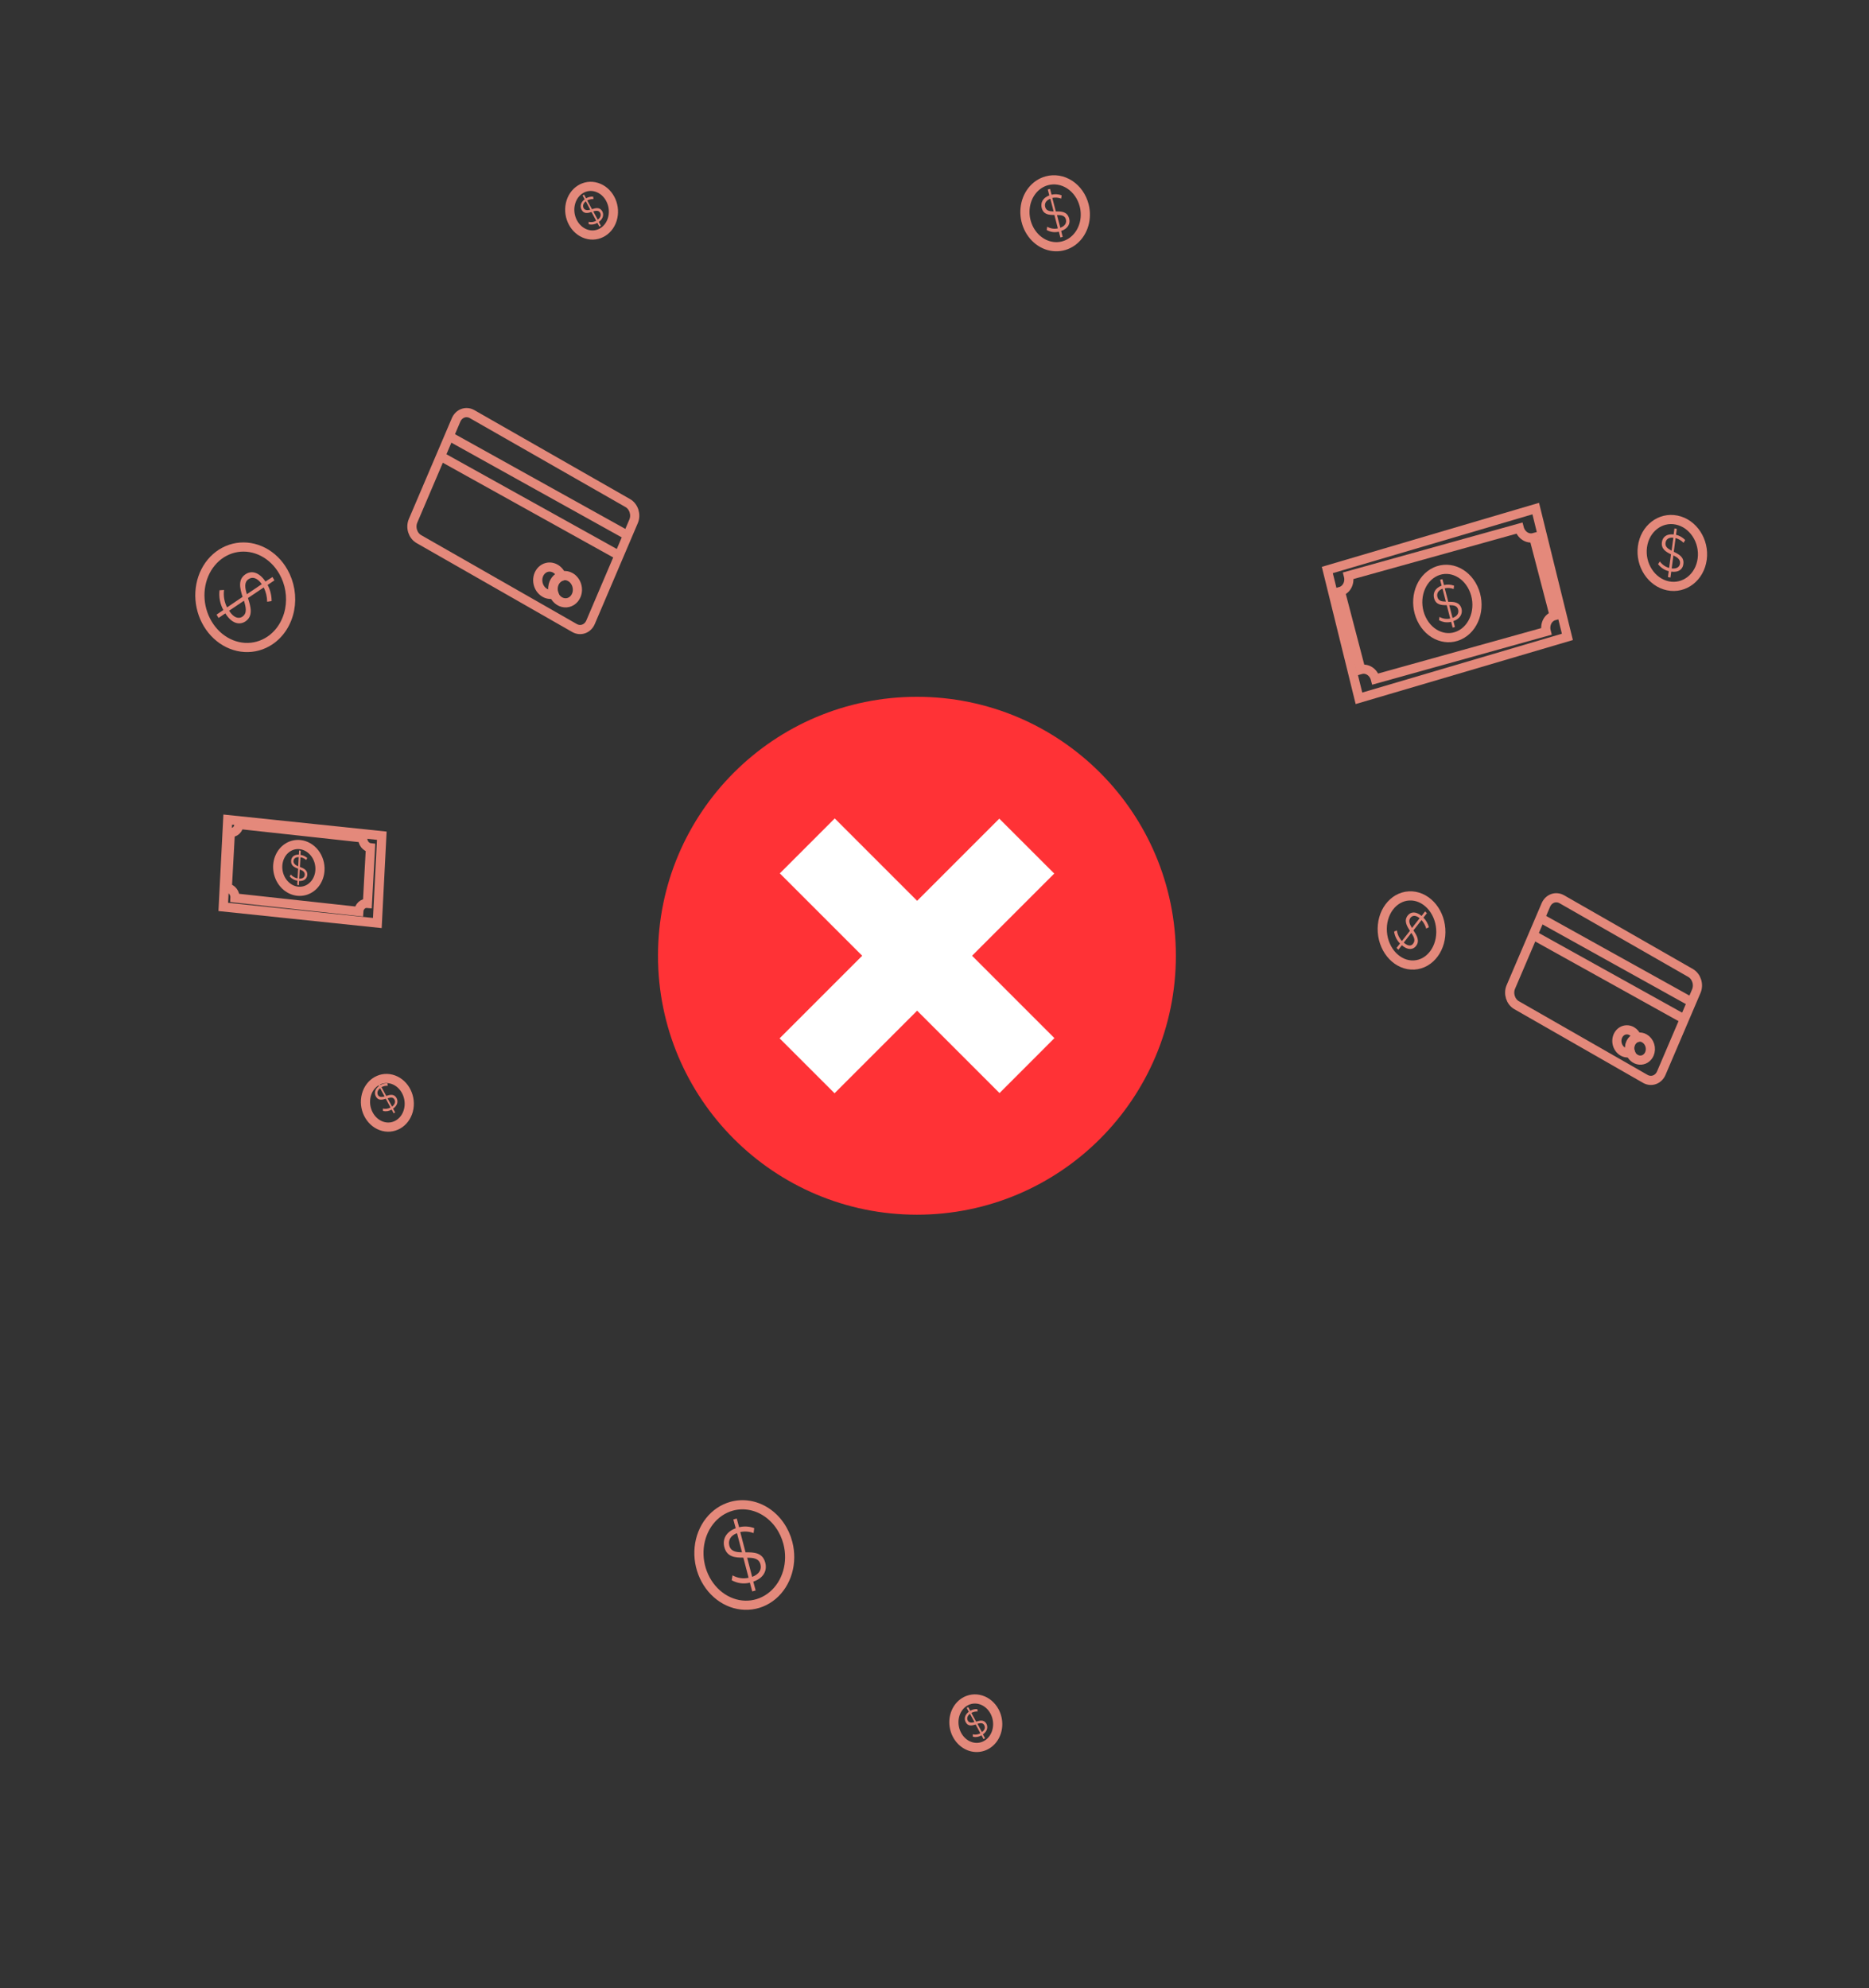<svg width="204" height="217" viewBox="0 0 204 217" fill="none" xmlns="http://www.w3.org/2000/svg">
<rect x="0" y="0" width="204" height="217" fill="#333333" stroke="none"/>
<path d="M68.52 54.905L51.533 45.201C50.874 44.825 50.089 45.108 49.78 45.834L45.086 56.843C44.776 57.569 45.06 58.462 45.719 58.839L62.706 68.543C63.365 68.919 64.15 68.636 64.46 67.91L69.154 56.901C69.463 56.175 69.18 55.282 68.52 54.905Z" stroke="#E4897B" stroke-width="1.003" stroke-miterlimit="10"/>
<path d="M48.973 47.578L68.286 58.316" stroke="#E4897B" stroke-miterlimit="10"/>
<path d="M48.027 49.762L67.344 60.5" stroke="#E4897B" stroke-miterlimit="10"/>
<path d="M60.503 63.645C60.426 63.825 60.383 64.021 60.376 64.222C60.37 64.424 60.401 64.626 60.467 64.817C60.138 64.921 59.781 64.88 59.467 64.704C59.268 64.592 59.095 64.428 58.962 64.228C58.83 64.027 58.743 63.795 58.709 63.553C58.675 63.31 58.695 63.065 58.767 62.838C58.839 62.611 58.961 62.409 59.122 62.25C59.283 62.091 59.479 61.98 59.691 61.926C59.904 61.873 60.128 61.878 60.342 61.943C60.557 62.007 60.756 62.128 60.922 62.295C61.089 62.462 61.217 62.67 61.296 62.901C61.124 62.959 60.965 63.054 60.828 63.182C60.692 63.309 60.582 63.467 60.503 63.645Z" stroke="#E4897B" stroke-miterlimit="10"/>
<path d="M62.895 64.994C62.782 65.255 62.599 65.47 62.371 65.612C62.143 65.753 61.88 65.815 61.614 65.789C61.348 65.763 61.092 65.65 60.878 65.466C60.664 65.281 60.502 65.032 60.413 64.751C60.323 64.47 60.309 64.169 60.374 63.886C60.438 63.603 60.578 63.352 60.775 63.163C60.972 62.974 61.218 62.856 61.481 62.824C61.745 62.792 62.013 62.848 62.254 62.985C62.576 63.168 62.825 63.482 62.945 63.859C63.066 64.236 63.048 64.644 62.895 64.994Z" stroke="#E4897B" stroke-miterlimit="10"/>
<path d="M184.52 106.189L170.477 98.15C169.82 97.774 169.037 98.055 168.727 98.778L164.907 107.718C164.598 108.442 164.88 109.333 165.537 109.709L179.58 117.749C180.237 118.125 181.021 117.844 181.33 117.12L185.15 108.18C185.459 107.457 185.177 106.566 184.52 106.189Z" stroke="#E4897B" stroke-miterlimit="10"/>
<path d="M168.189 100.223L184.619 109.355" stroke="#E4897B" stroke-miterlimit="10"/>
<path d="M167.381 102.078L183.807 111.21" stroke="#E4897B" stroke-miterlimit="10"/>
<path d="M177.994 113.879C177.927 114.031 177.89 114.198 177.885 114.369C177.879 114.54 177.905 114.712 177.962 114.874C177.786 114.928 177.599 114.933 177.417 114.889C177.235 114.845 177.064 114.753 176.918 114.621C176.772 114.489 176.657 114.321 176.58 114.131C176.504 113.942 176.47 113.737 176.481 113.533C176.492 113.33 176.548 113.134 176.644 112.964C176.739 112.793 176.872 112.652 177.03 112.554C177.188 112.455 177.367 112.402 177.552 112.398C177.736 112.395 177.92 112.441 178.088 112.533C178.355 112.682 178.562 112.938 178.668 113.246C178.521 113.294 178.385 113.374 178.269 113.483C178.153 113.592 178.059 113.727 177.994 113.879V113.879Z" stroke="#E4897B" stroke-miterlimit="10"/>
<path d="M180.025 115.037C179.928 115.256 179.773 115.436 179.58 115.554C179.387 115.672 179.164 115.722 178.94 115.699C178.716 115.676 178.501 115.58 178.321 115.424C178.142 115.268 178.005 115.058 177.93 114.821C177.855 114.584 177.844 114.33 177.898 114.092C177.953 113.853 178.07 113.641 178.236 113.481C178.402 113.322 178.609 113.222 178.831 113.195C179.052 113.167 179.279 113.213 179.482 113.328C179.619 113.404 179.741 113.509 179.842 113.637C179.943 113.764 180.021 113.912 180.072 114.071C180.122 114.23 180.144 114.397 180.136 114.563C180.128 114.729 180.09 114.89 180.025 115.037V115.037Z" stroke="#E4897B" stroke-miterlimit="10"/>
<path d="M167.624 55.507L144.875 62.211L148.329 76.215L171.079 69.511L167.624 55.507Z" stroke="#E4897B" stroke-miterlimit="10"/>
<path d="M169.643 67.201L167.418 58.675C167.092 58.765 166.741 58.708 166.443 58.514C166.145 58.321 165.924 58.008 165.828 57.643L147.176 62.834C147.271 63.199 147.233 63.584 147.07 63.907C146.906 64.229 146.632 64.461 146.306 64.553L148.532 73.079C148.693 73.033 148.863 73.024 149.03 73.052C149.198 73.08 149.36 73.144 149.508 73.24C149.655 73.336 149.786 73.463 149.891 73.613C149.996 73.763 150.074 73.933 150.121 74.114L168.769 68.919C168.722 68.738 168.707 68.55 168.726 68.365C168.744 68.181 168.795 68.004 168.876 67.845C168.958 67.685 169.067 67.546 169.199 67.436C169.33 67.325 169.481 67.245 169.643 67.201Z" stroke="#E4897B" stroke-miterlimit="10"/>
<path d="M159.556 69.192C161.115 68.26 161.672 66.016 160.801 64.18C159.93 62.343 157.96 61.61 156.401 62.542C154.842 63.475 154.284 65.719 155.156 67.555C156.027 69.392 157.997 70.125 159.556 69.192Z" stroke="#E4897B" stroke-miterlimit="10"/>
<path d="M158.637 67.792L158.804 68.431L158.555 68.499L158.391 67.869C157.952 67.981 157.485 67.918 157.071 67.69L157.119 67.33C157.484 67.536 157.897 67.598 158.288 67.507L157.913 66.05C157.324 66.053 156.72 66.022 156.528 65.284C156.389 64.753 156.611 64.195 157.353 63.917L157.187 63.275L157.436 63.207L157.612 63.86C157.973 63.768 158.353 63.791 158.711 63.925L158.663 64.285C158.348 64.168 158.014 64.142 157.694 64.209L158.078 65.684C158.679 65.676 159.317 65.689 159.527 66.438C159.652 66.954 159.409 67.521 158.637 67.792ZM157.814 65.66L157.451 64.253C156.95 64.443 156.797 64.803 156.89 65.154C156.994 65.593 157.373 65.654 157.81 65.659L157.814 65.66ZM159.157 66.537C159.046 66.088 158.641 66.047 158.184 66.051L158.545 67.441C159.097 67.248 159.245 66.891 159.153 66.536L159.157 66.537Z" fill="#E4897B"/>
<path d="M41.673 91.21L24.857 89.453L24.37 98.984L41.185 100.741L41.673 91.21Z" stroke="#E4897B" stroke-width="1.004" stroke-miterlimit="10"/>
<path d="M40.104 98.597L40.434 92.531C40.198 92.505 39.977 92.376 39.82 92.175C39.663 91.973 39.582 91.714 39.595 91.454L26.084 89.979C26.069 90.238 25.961 90.476 25.784 90.641C25.608 90.806 25.376 90.885 25.14 90.861L24.81 96.928C24.927 96.941 25.042 96.978 25.148 97.039C25.253 97.1 25.348 97.183 25.425 97.283C25.503 97.383 25.563 97.498 25.602 97.622C25.64 97.746 25.656 97.876 25.649 98.005L39.16 99.48C39.175 99.221 39.283 98.983 39.46 98.818C39.637 98.653 39.868 98.574 40.104 98.597V98.597Z" stroke="#E4897B" stroke-miterlimit="10"/>
<path d="M34.922 94.977C34.896 95.48 34.734 95.957 34.459 96.347C34.183 96.738 33.806 97.024 33.375 97.171C32.944 97.317 32.477 97.317 32.036 97.17C31.594 97.023 31.197 96.736 30.893 96.344C30.59 95.954 30.395 95.476 30.333 94.973C30.27 94.47 30.343 93.964 30.543 93.518C30.742 93.073 31.059 92.708 31.453 92.47C31.847 92.232 32.3 92.132 32.756 92.182C33.059 92.215 33.355 92.313 33.627 92.472C33.9 92.63 34.144 92.845 34.345 93.104C34.547 93.364 34.701 93.663 34.8 93.984C34.899 94.305 34.941 94.643 34.922 94.977V94.977Z" stroke="#E4897B" stroke-miterlimit="10"/>
<path d="M32.648 96.154L32.622 96.614L32.444 96.578L32.466 96.121C32.148 96.079 31.849 95.917 31.621 95.661L31.735 95.446C31.937 95.673 32.2 95.82 32.481 95.864L32.539 94.813C32.143 94.663 31.743 94.483 31.775 93.956C31.795 93.572 32.062 93.264 32.62 93.276L32.647 92.817L32.825 92.853L32.799 93.305C33.065 93.34 33.318 93.456 33.533 93.639L33.429 93.861C33.243 93.704 33.025 93.601 32.796 93.56L32.737 94.619C33.141 94.77 33.568 94.948 33.539 95.484C33.511 95.875 33.225 96.179 32.648 96.154ZM32.551 94.551L32.603 93.55C32.215 93.543 32.049 93.739 32.034 93.992C32.02 94.245 32.255 94.435 32.551 94.551ZM33.264 95.474C33.279 95.157 33.025 94.998 32.715 94.9L32.659 95.9C33.062 95.911 33.25 95.728 33.264 95.474Z" fill="#E4897B"/>
<path d="M182.054 63.938C183.856 64.31 185.53 63.005 185.794 61.023C186.058 59.042 184.812 57.134 183.01 56.763C181.208 56.391 179.534 57.696 179.27 59.678C179.006 61.659 180.253 63.567 182.054 63.938Z" stroke="#E4897B" stroke-miterlimit="10"/>
<path d="M182.415 62.389L182.328 63.037L182.055 62.981L182.141 62.337C181.691 62.234 181.28 61.965 180.978 61.573L181.169 61.279C181.432 61.631 181.791 61.88 182.188 61.984L182.387 60.501C181.839 60.23 181.296 59.922 181.396 59.174C181.468 58.634 181.887 58.238 182.676 58.332L182.765 57.671L183.022 57.724L182.936 58.368C183.307 58.453 183.653 58.65 183.935 58.936L183.762 59.242C183.513 58.991 183.212 58.813 182.889 58.725L182.689 60.221C183.248 60.494 183.838 60.799 183.736 61.559C183.679 62.107 183.24 62.508 182.415 62.389ZM182.456 60.097L182.644 58.688C182.107 58.629 181.84 58.881 181.792 59.239C181.72 59.663 182.047 59.893 182.441 60.093L182.456 60.097ZM183.374 61.506C183.433 61.062 183.075 60.83 182.651 60.619L182.461 62.04C183.033 62.102 183.325 61.868 183.374 61.506Z" fill="#E4897B"/>
<path d="M154.345 105.323C156.105 105.226 157.408 103.46 157.257 101.378C157.105 99.296 155.555 97.686 153.794 97.783C152.034 97.879 150.731 99.645 150.882 101.727C151.034 103.809 152.584 105.419 154.345 105.323Z" stroke="#E4897B" stroke-miterlimit="10"/>
<path d="M153.008 103.165L152.63 103.652L152.432 103.458L152.809 102.975C152.466 102.633 152.237 102.172 152.164 101.674L152.467 101.542C152.529 101.982 152.724 102.392 153.019 102.704L153.893 101.589C153.544 101.054 153.214 100.481 153.652 99.922C153.969 99.516 154.517 99.429 155.164 99.966L155.545 99.475L155.744 99.669L155.367 100.152C155.645 100.436 155.852 100.796 155.965 101.193L155.671 101.349C155.572 100.999 155.395 100.679 155.157 100.419L154.278 101.541C154.637 102.091 155.003 102.68 154.556 103.251C154.235 103.66 153.669 103.735 153.008 103.165ZM154.128 101.273L154.953 100.215C154.518 99.858 154.16 99.903 153.951 100.17C153.697 100.513 153.866 100.892 154.126 101.293L154.128 101.273ZM154.258 102.964C154.519 102.631 154.32 102.238 154.048 101.817L153.22 102.877C153.679 103.286 154.039 103.276 154.252 102.984L154.258 102.964Z" fill="#E4897B"/>
<path d="M118.333 22.399C118.514 23.1 118.507 23.837 118.31 24.516C118.114 25.195 117.737 25.786 117.228 26.215C116.72 26.644 116.101 26.89 115.452 26.924C114.802 26.958 114.151 26.777 113.579 26.404C113.008 26.032 112.542 25.484 112.242 24.831C111.941 24.177 111.818 23.448 111.89 22.734C111.961 22.02 112.223 21.354 112.642 20.82C113.062 20.286 113.62 19.909 114.246 19.735C114.661 19.619 115.097 19.596 115.528 19.667C115.958 19.738 116.375 19.902 116.755 20.149C117.135 20.397 117.469 20.723 117.74 21.109C118.011 21.495 118.212 21.934 118.333 22.399V22.399Z" stroke="#E4897B" stroke-miterlimit="10"/>
<path d="M115.826 25.209L115.992 25.848L115.742 25.92L115.572 25.285C115.132 25.397 114.665 25.334 114.251 25.106L114.299 24.746C114.663 24.95 115.074 25.014 115.464 24.926L115.087 23.461C114.498 23.463 113.894 23.428 113.701 22.694C113.564 22.159 113.785 21.605 114.53 21.328L114.364 20.685L114.61 20.617L114.777 21.251C115.137 21.16 115.518 21.182 115.876 21.316L115.828 21.677C115.512 21.56 115.179 21.534 114.858 21.6L115.242 23.076C115.844 23.067 116.481 23.084 116.691 23.83C116.855 24.374 116.601 24.939 115.826 25.209ZM115.002 23.077L114.641 21.688C114.14 21.878 113.987 22.238 114.08 22.585C114.19 23.008 114.565 23.072 115.002 23.077ZM116.345 23.954C116.231 23.505 115.829 23.469 115.372 23.468L115.733 24.858C116.267 24.662 116.437 24.314 116.345 23.954Z" fill="#E4897B"/>
<path d="M85.995 168.398C86.269 169.451 86.257 170.557 85.962 171.577C85.666 172.598 85.101 173.486 84.336 174.13C83.572 174.774 82.643 175.145 81.667 175.195C80.692 175.246 79.713 174.974 78.854 174.414C77.996 173.855 77.296 173.032 76.845 172.05C76.393 171.069 76.209 169.972 76.316 168.9C76.424 167.827 76.817 166.827 77.447 166.025C78.077 165.223 78.915 164.656 79.856 164.394C80.481 164.221 81.135 164.187 81.781 164.294C82.428 164.402 83.054 164.648 83.624 165.02C84.194 165.392 84.697 165.881 85.104 166.461C85.511 167.041 85.814 167.699 85.995 168.398V168.398Z" stroke="#E4897B" stroke-miterlimit="10"/>
<path d="M82.221 172.624L82.479 173.589L82.106 173.691L81.846 172.734C81.186 172.905 80.485 172.812 79.863 172.471L79.957 171.937C80.504 172.242 81.122 172.335 81.708 172.2L81.137 170.004C80.257 170.006 79.346 169.955 79.059 168.853C78.848 168.051 79.185 167.214 80.302 166.797L80.042 165.837L80.413 165.73L80.673 166.686C81.215 166.55 81.787 166.584 82.325 166.784L82.253 167.323C81.781 167.148 81.28 167.11 80.8 167.211L81.373 169.423C82.277 169.414 83.234 169.436 83.527 170.552C83.751 171.369 83.39 172.223 82.221 172.624ZM80.99 169.421L80.443 167.333C79.698 167.605 79.466 168.157 79.604 168.688C79.767 169.322 80.328 169.416 80.99 169.421ZM83.006 170.743C82.835 170.082 82.228 170.008 81.553 170.018L82.096 172.105C82.899 171.806 83.144 171.278 83.006 170.743Z" fill="#E4897B"/>
<path d="M29.463 69.903C28.641 70.456 27.68 70.72 26.701 70.662C25.721 70.604 24.768 70.226 23.961 69.576C23.154 68.926 22.53 68.034 22.167 67.011C21.805 65.988 21.72 64.881 21.924 63.831C22.128 62.78 22.612 61.832 23.314 61.107C24.016 60.382 24.904 59.913 25.867 59.758C26.831 59.603 27.825 59.77 28.725 60.238C29.625 60.706 30.389 61.453 30.923 62.386C31.277 63.005 31.52 63.691 31.639 64.404C31.757 65.117 31.748 65.843 31.613 66.541C31.477 67.239 31.217 67.896 30.849 68.472C30.48 69.049 30.009 69.535 29.463 69.903Z" stroke="#E4897B" stroke-miterlimit="10"/>
<path d="M24.596 66.944L23.852 67.447L23.639 67.077L24.379 66.582C24.02 65.927 23.872 65.164 23.962 64.422L24.455 64.389C24.369 65.038 24.484 65.708 24.783 66.293L26.475 65.144C26.187 64.217 25.936 63.242 26.804 62.673C27.429 62.256 28.256 62.401 28.976 63.471L29.742 62.978L29.951 63.343L29.211 63.842C29.497 64.38 29.648 64.989 29.646 65.603L29.159 65.676C29.155 65.134 29.026 64.597 28.786 64.114L27.066 65.27C27.367 66.216 27.659 67.233 26.792 67.82C26.162 68.24 25.308 68.094 24.596 66.944ZM26.953 64.849L28.572 63.757C28.083 63.038 27.528 62.928 27.137 63.207C26.631 63.534 26.733 64.156 26.942 64.846L26.953 64.849ZM26.47 67.288C26.985 66.946 26.853 66.288 26.627 65.564L25.007 66.656C25.507 67.441 26.05 67.578 26.472 67.301L26.47 67.288Z" fill="#E4897B"/>
<path d="M44.63 120.955C44.873 119.527 44.019 118.104 42.721 117.776C41.423 117.449 40.174 118.341 39.931 119.77C39.688 121.198 40.542 122.621 41.84 122.948C43.137 123.276 44.386 122.383 44.63 120.955Z" stroke="#E4897B" stroke-width="1.001" stroke-miterlimit="10"/>
<path d="M42.907 120.999L43.129 121.414L42.973 121.513L42.75 121.102C42.466 121.275 42.133 121.329 41.807 121.256L41.789 120.989C42.074 121.056 42.368 121.015 42.622 120.872L42.109 119.918C41.707 120.043 41.284 120.146 41.023 119.668C40.838 119.325 40.897 118.883 41.36 118.528L41.134 118.113L41.294 118.014L41.517 118.425C41.75 118.285 42.017 118.221 42.286 118.24L42.321 118.502C42.084 118.489 41.85 118.542 41.641 118.654L42.158 119.61C42.561 119.476 43.013 119.361 43.284 119.842C43.473 120.195 43.405 120.648 42.907 120.999ZM41.98 119.67L41.491 118.767C41.181 119.009 41.139 119.293 41.259 119.522C41.379 119.75 41.679 119.757 41.98 119.67ZM43.058 120.007C42.903 119.725 42.618 119.772 42.304 119.873L42.793 120.776C43.124 120.522 43.182 120.237 43.058 120.003L43.058 120.007Z" fill="#E4897B"/>
<path d="M108.548 186.783C108.794 187.24 108.916 187.763 108.897 188.285C108.878 188.807 108.719 189.304 108.441 189.715C108.163 190.126 107.777 190.431 107.334 190.592C106.89 190.753 106.408 190.763 105.948 190.62C105.488 190.477 105.072 190.188 104.751 189.79C104.43 189.391 104.22 188.901 104.146 188.381C104.072 187.861 104.139 187.335 104.337 186.868C104.535 186.402 104.856 186.017 105.259 185.762C105.8 185.42 106.451 185.336 107.067 185.527C107.684 185.719 108.216 186.17 108.548 186.783V186.783Z" stroke="#E4897B" stroke-miterlimit="10"/>
<path d="M107.289 189.296L107.515 189.712L107.355 189.81L107.132 189.399C106.85 189.572 106.517 189.626 106.193 189.554L106.175 189.287C106.46 189.356 106.755 189.315 107.008 189.17L106.495 188.215C106.093 188.34 105.666 188.443 105.409 187.966C105.22 187.621 105.279 187.179 105.743 186.825L105.52 186.41L105.68 186.311L105.903 186.722C106.136 186.581 106.402 186.517 106.672 186.537L106.707 186.799C106.469 186.786 106.234 186.839 106.023 186.951L106.544 187.907C106.947 187.774 107.399 187.659 107.67 188.139C107.847 188.49 107.779 188.943 107.289 189.296ZM106.361 187.95L105.871 187.047C105.557 187.288 105.516 187.572 105.64 187.801C105.763 188.03 106.054 188.052 106.361 187.95ZM107.434 188.29C107.279 188.004 106.995 188.051 106.683 188.135L107.172 189.038C107.503 188.818 107.56 188.533 107.432 188.303L107.434 188.29Z" fill="#E4897B"/>
<path d="M66.89 23.721C67.199 22.311 66.412 20.843 65.132 20.442C63.851 20.041 62.562 20.86 62.253 22.27C61.944 23.681 62.731 25.149 64.012 25.55C65.292 25.95 66.581 25.132 66.89 23.721Z" stroke="#E4897B" stroke-miterlimit="10"/>
<path d="M65.361 24.222L65.583 24.637L65.424 24.736L65.201 24.325C64.918 24.498 64.586 24.552 64.262 24.479L64.243 24.212C64.529 24.279 64.823 24.238 65.077 24.095L64.563 23.141C64.161 23.266 63.734 23.369 63.478 22.891C63.292 22.547 63.347 22.105 63.815 21.751L63.589 21.335L63.748 21.237L63.971 21.648C64.204 21.508 64.471 21.443 64.741 21.463L64.775 21.724C64.538 21.712 64.305 21.764 64.095 21.877L64.612 22.832C65.016 22.699 65.467 22.584 65.739 23.065C65.92 23.416 65.848 23.868 65.361 24.222ZM64.427 22.888L63.94 21.968C63.63 22.21 63.585 22.493 63.709 22.723C63.832 22.952 64.122 22.978 64.427 22.888ZM65.505 23.225C65.35 22.942 65.062 22.989 64.754 23.07L65.243 23.973C65.571 23.743 65.629 23.458 65.505 23.225Z" fill="#E4897B"/>
<g clip-path="url(#clip0_6108_51733)">
<path d="M100.083 132.576C115.692 132.576 128.346 119.922 128.346 104.313C128.346 88.704 115.692 76.051 100.083 76.051C84.474 76.051 71.82 88.704 71.82 104.313C71.82 119.922 84.474 132.576 100.083 132.576Z" fill="#FF3236"/>
<path d="M115.09 113.302L109.098 119.3L85.117 95.322L91.112 89.324L115.09 113.302Z" fill="white"/>
<path d="M91.091 119.32L85.094 113.328L109.072 89.348L115.069 95.342L91.091 119.32Z" fill="white"/>
</g>
<defs>
<clipPath id="clip0_6108_51733">
<rect width="56.53" height="56.53" fill="white" transform="translate(71.818 76.051)"/>
</clipPath>
</defs>
</svg>
